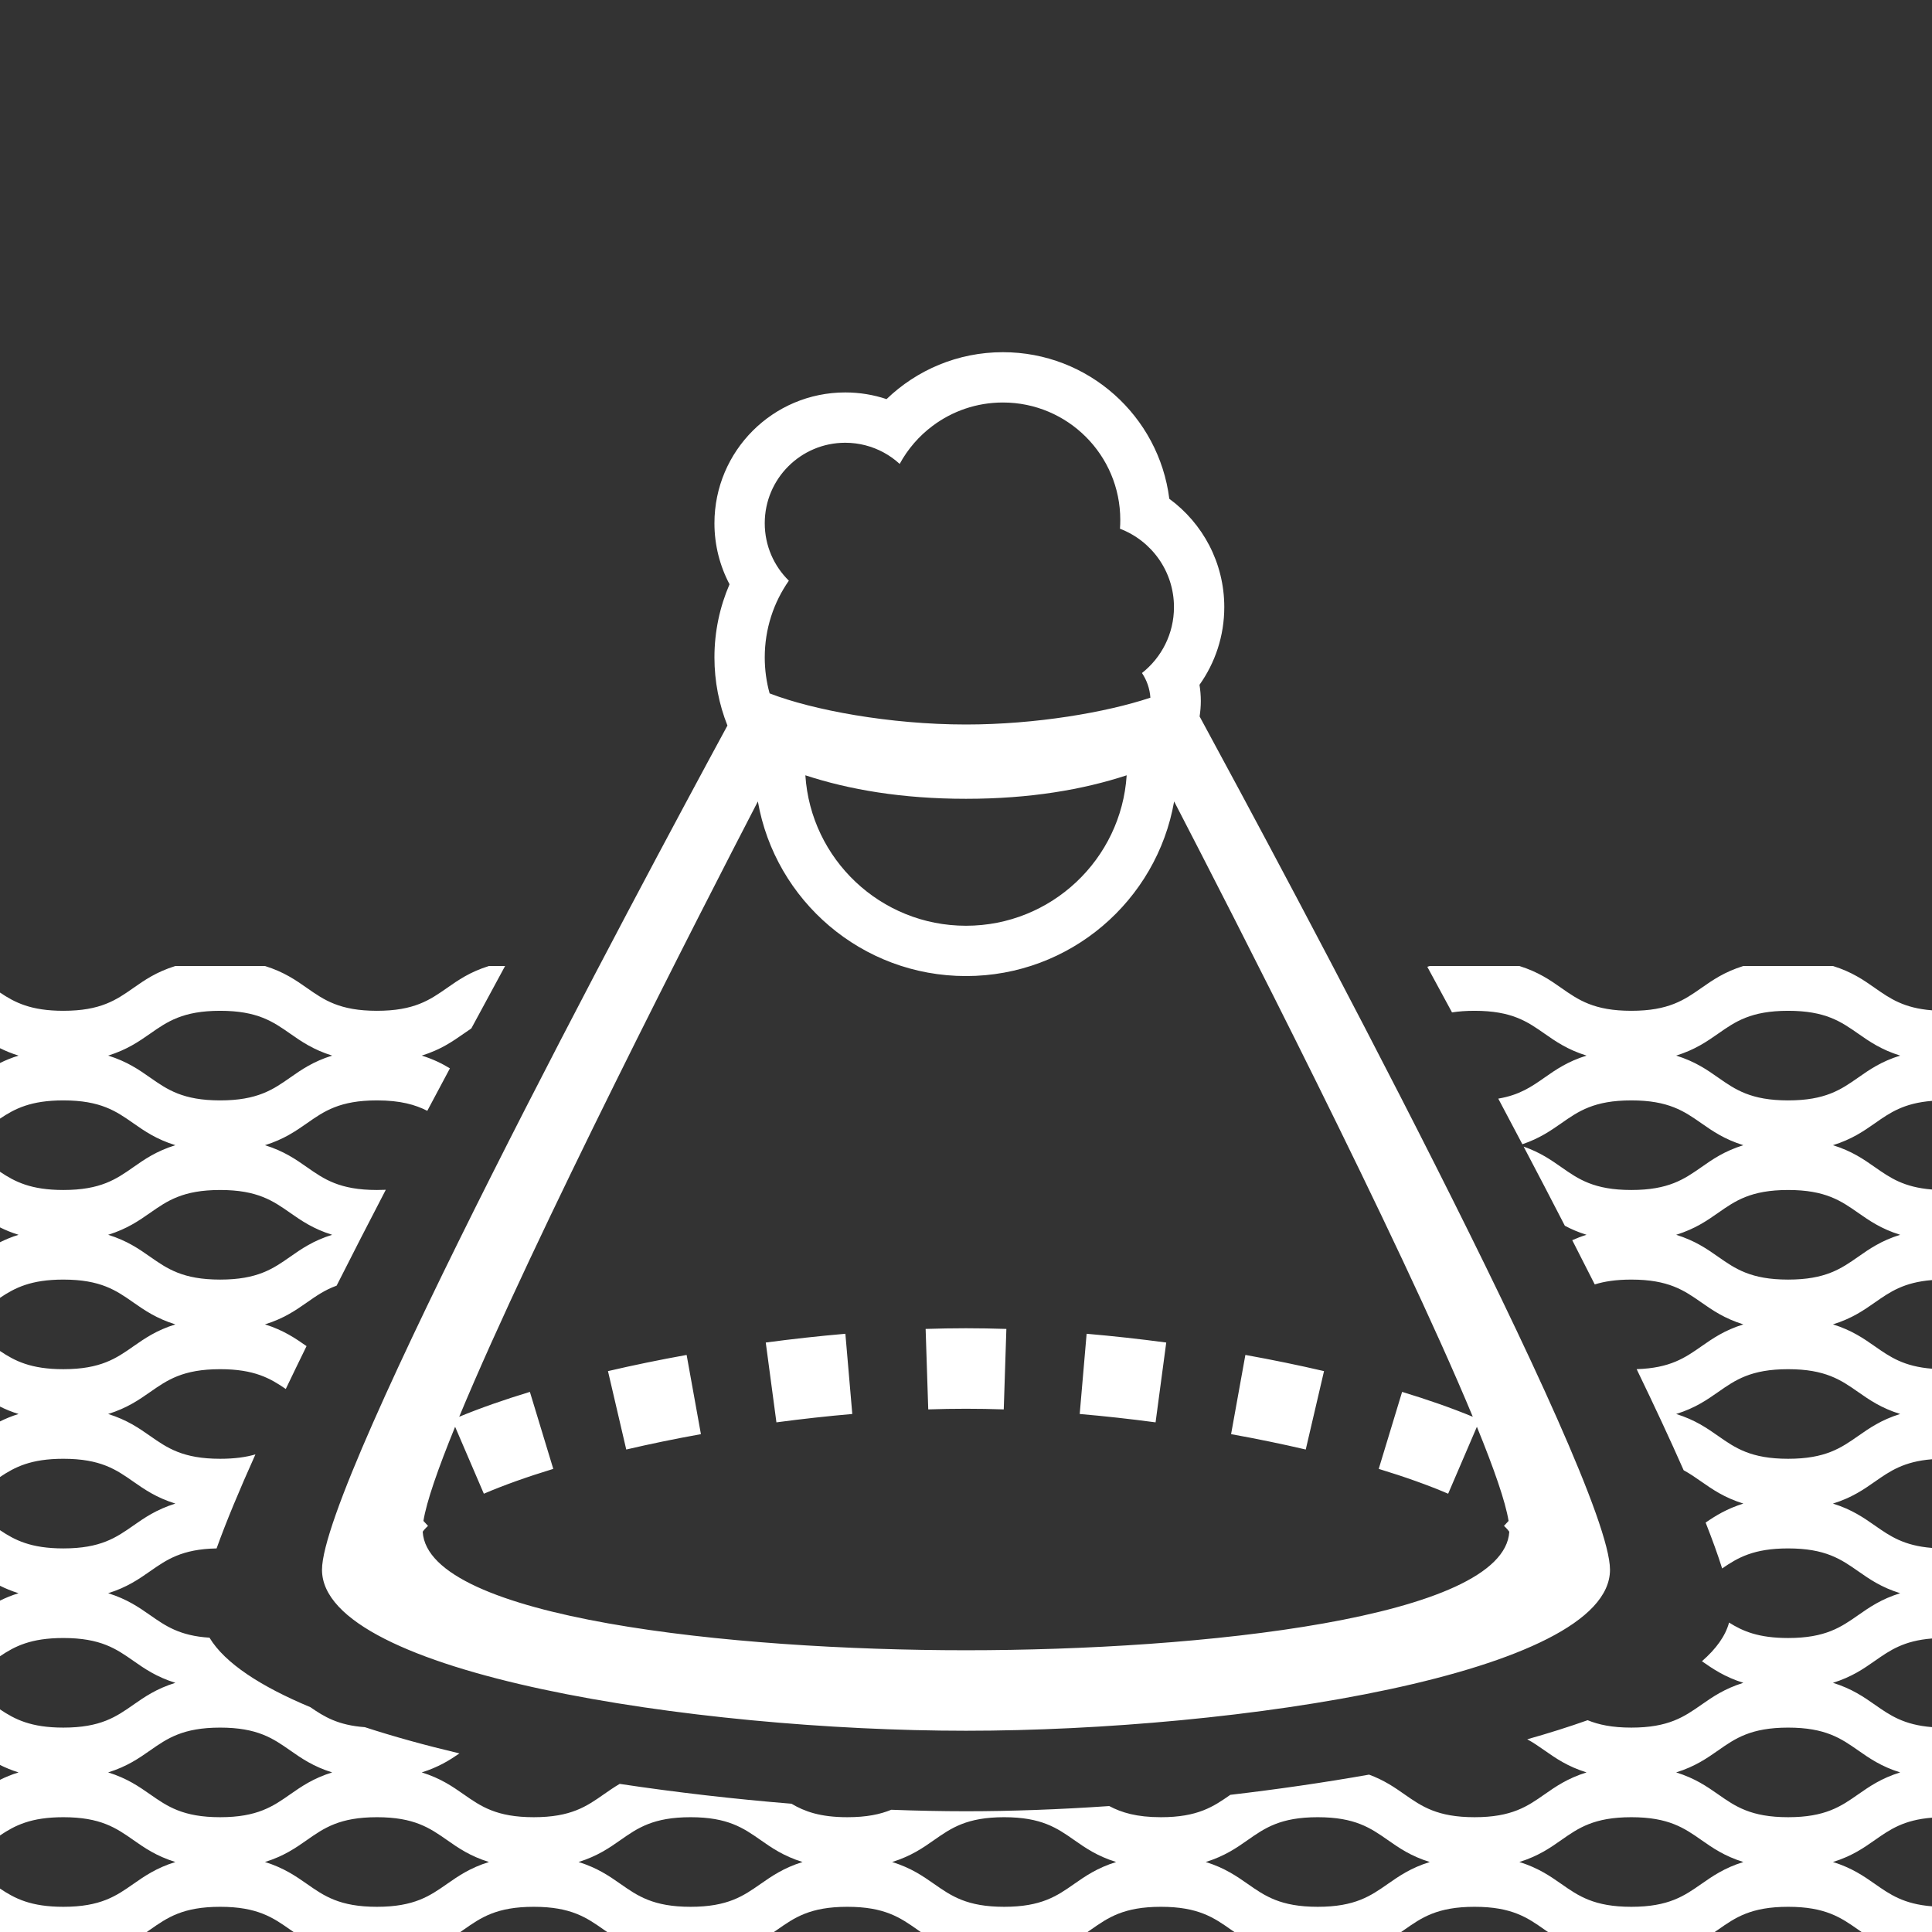 <svg width="48" height="48" viewBox="0 0 48 48" fill="none" xmlns="http://www.w3.org/2000/svg">
<path fill-rule="evenodd" clip-rule="evenodd" d="M48 0H0V24.66C0.369 24.908 0.767 25.113 1.574 25.113C2.502 25.113 2.889 24.843 3.312 24.547C3.59 24.352 3.884 24.147 4.357 24H6.583C7.055 24.147 7.349 24.352 7.627 24.547C8.05 24.843 8.437 25.113 9.365 25.113C10.293 25.113 10.68 24.843 11.104 24.547C11.382 24.352 11.675 24.147 12.148 24H12.549C12.273 24.507 11.993 25.026 11.71 25.551C11.647 25.593 11.585 25.636 11.522 25.68C11.244 25.874 10.951 26.079 10.478 26.226C10.765 26.315 10.986 26.426 11.178 26.543C10.99 26.893 10.803 27.245 10.616 27.598C10.317 27.446 9.947 27.339 9.365 27.339C8.437 27.339 8.05 27.61 7.627 27.906C7.349 28.1 7.055 28.305 6.583 28.452C7.055 28.599 7.349 28.804 7.627 28.999C8.05 29.295 8.437 29.565 9.365 29.565C9.442 29.565 9.515 29.563 9.585 29.56C9.165 30.367 8.755 31.166 8.363 31.942C8.069 32.048 7.853 32.2 7.627 32.358C7.349 32.552 7.055 32.757 6.583 32.904C7.049 33.05 7.341 33.252 7.616 33.444C7.438 33.807 7.266 34.163 7.1 34.509C6.715 34.244 6.318 34.017 5.47 34.017C4.542 34.017 4.155 34.288 3.731 34.584C3.453 34.778 3.159 34.983 2.687 35.13C3.159 35.277 3.453 35.483 3.731 35.677C4.155 35.973 4.542 36.243 5.47 36.243C5.833 36.243 6.113 36.202 6.346 36.134C5.944 37.028 5.614 37.821 5.381 38.47C4.517 38.487 4.141 38.75 3.731 39.036C3.453 39.23 3.159 39.436 2.687 39.583C3.159 39.73 3.453 39.935 3.731 40.129C4.112 40.395 4.463 40.641 5.205 40.688C5.586 41.321 6.479 41.9 7.712 42.415C8.056 42.653 8.402 42.863 9.064 42.911C9.785 43.146 10.576 43.364 11.415 43.563C11.167 43.734 10.891 43.906 10.478 44.035C10.951 44.182 11.244 44.387 11.522 44.581C11.946 44.877 12.333 45.148 13.261 45.148C14.189 45.148 14.576 44.877 14.999 44.581C15.124 44.494 15.251 44.405 15.396 44.32C16.804 44.532 18.251 44.698 19.664 44.813C19.988 45.005 20.377 45.148 21.052 45.148C21.535 45.148 21.871 45.075 22.143 44.963C22.782 44.987 23.403 45 24 45C25.115 45 26.319 44.956 27.559 44.871C27.864 45.033 28.239 45.148 28.843 45.148C29.76 45.148 30.149 44.884 30.567 44.592C31.732 44.456 32.894 44.288 34.014 44.09C34.395 44.231 34.651 44.41 34.896 44.581C35.32 44.877 35.707 45.148 36.635 45.148C37.563 45.148 37.95 44.877 38.373 44.581C38.651 44.387 38.945 44.182 39.417 44.035C38.945 43.888 38.651 43.682 38.373 43.488C38.233 43.39 38.097 43.295 37.944 43.212C38.475 43.062 38.977 42.904 39.444 42.738C39.715 42.849 40.05 42.922 40.53 42.922C41.458 42.922 41.845 42.651 42.269 42.355C42.547 42.161 42.841 41.956 43.313 41.809C42.849 41.664 42.558 41.464 42.284 41.273C42.636 40.967 42.868 40.646 42.958 40.312C43.3 40.528 43.695 40.696 44.426 40.696C45.354 40.696 45.741 40.425 46.165 40.129C46.443 39.935 46.736 39.73 47.209 39.583C46.736 39.436 46.443 39.23 46.165 39.036C45.741 38.74 45.354 38.47 44.426 38.47C43.57 38.47 43.175 38.7 42.786 38.968C42.683 38.637 42.544 38.255 42.376 37.828C42.624 37.657 42.901 37.485 43.313 37.356C42.841 37.209 42.547 37.004 42.269 36.81C42.126 36.71 41.987 36.613 41.83 36.528C41.494 35.766 41.099 34.919 40.662 34.016C41.496 33.991 41.866 33.732 42.269 33.451C42.547 33.257 42.841 33.051 43.313 32.904C42.841 32.757 42.547 32.552 42.269 32.358C41.845 32.062 41.458 31.791 40.53 31.791C40.149 31.791 39.86 31.837 39.621 31.911C39.438 31.549 39.252 31.183 39.062 30.812C39.169 30.764 39.286 30.719 39.417 30.678C39.207 30.613 39.032 30.536 38.878 30.453C38.544 29.804 38.201 29.146 37.854 28.487C38.266 28.631 38.535 28.819 38.792 28.999C39.215 29.295 39.602 29.565 40.53 29.565C41.458 29.565 41.845 29.295 42.269 28.999C42.547 28.804 42.841 28.599 43.313 28.452C42.841 28.305 42.547 28.1 42.269 27.906C41.845 27.61 41.458 27.339 40.53 27.339C39.602 27.339 39.215 27.61 38.792 27.906C38.529 28.089 38.252 28.283 37.823 28.428C37.624 28.05 37.424 27.672 37.224 27.295C37.753 27.206 38.053 26.997 38.373 26.773C38.651 26.578 38.945 26.373 39.417 26.226C38.945 26.079 38.651 25.874 38.373 25.68C37.95 25.384 37.563 25.113 36.635 25.113C36.422 25.113 36.238 25.127 36.075 25.153C35.869 24.77 35.664 24.392 35.461 24.02L35.491 24.01L35.522 24H37.748C38.22 24.147 38.514 24.352 38.792 24.547C39.215 24.843 39.602 25.113 40.53 25.113C41.458 25.113 41.845 24.843 42.269 24.547C42.547 24.352 42.841 24.147 43.313 24H45.539C46.012 24.147 46.305 24.352 46.583 24.547C46.954 24.806 47.297 25.046 48 25.101V0ZM48 27.351C47.297 27.407 46.954 27.646 46.583 27.906C46.305 28.1 46.012 28.305 45.539 28.452C46.012 28.599 46.305 28.804 46.583 28.999C46.954 29.258 47.297 29.498 48 29.553V27.351ZM48 31.803C47.297 31.859 46.954 32.099 46.583 32.358C46.305 32.552 46.012 32.757 45.539 32.904C46.012 33.051 46.305 33.257 46.583 33.451C46.954 33.71 47.297 33.95 48 34.005V31.803ZM48 36.255C47.297 36.311 46.954 36.551 46.583 36.81C46.305 37.004 46.012 37.209 45.539 37.356C46.012 37.504 46.305 37.709 46.583 37.903C46.954 38.162 47.297 38.402 48 38.458V36.255ZM48 40.708C47.297 40.763 46.954 41.003 46.583 41.262C46.305 41.456 46.012 41.662 45.539 41.809C46.012 41.956 46.305 42.161 46.583 42.355C46.954 42.614 47.297 42.854 48 42.91V40.708ZM48 45.16C47.297 45.215 46.954 45.455 46.583 45.714C46.305 45.909 46.012 46.114 45.539 46.261C46.012 46.408 46.305 46.613 46.583 46.807C46.954 47.067 47.297 47.306 48 47.362V45.16ZM46.25 48C46.222 47.98 46.194 47.961 46.166 47.941L46.165 47.941C45.741 47.644 45.354 47.374 44.426 47.374C43.498 47.374 43.111 47.644 42.688 47.941L42.639 47.974L42.602 48H46.25ZM38.459 48C38.43 47.98 38.402 47.961 38.374 47.941L38.373 47.941C37.95 47.644 37.563 47.374 36.635 47.374C35.707 47.374 35.32 47.644 34.896 47.941L34.85 47.973L34.811 48H38.459ZM30.668 48L30.608 47.959L30.582 47.941C30.159 47.644 29.771 47.374 28.843 47.374C27.916 47.374 27.529 47.644 27.105 47.941C27.077 47.96 27.048 47.98 27.02 48H30.668ZM22.876 48C22.847 47.98 22.819 47.96 22.791 47.941C22.367 47.644 21.98 47.374 21.052 47.374C20.124 47.374 19.737 47.644 19.314 47.941C19.285 47.96 19.257 47.98 19.228 48H22.876ZM15.085 48L15.052 47.977L14.999 47.941C14.576 47.644 14.189 47.374 13.261 47.374C12.333 47.374 11.946 47.644 11.522 47.941C11.494 47.96 11.466 47.98 11.437 48H15.085ZM7.294 48L7.211 47.942L7.208 47.941C6.785 47.644 6.397 47.374 5.47 47.374C4.542 47.374 4.155 47.644 3.731 47.941L3.673 47.981L3.646 48H7.294ZM0 46.921C0.369 47.169 0.767 47.374 1.574 47.374C2.502 47.374 2.889 47.103 3.312 46.807C3.59 46.613 3.884 46.408 4.357 46.261C3.884 46.114 3.59 45.909 3.312 45.714C2.889 45.418 2.502 45.148 1.574 45.148C0.767 45.148 0.369 45.353 0 45.601V46.921ZM0 44.219C0.135 44.152 0.285 44.089 0.461 44.035C0.285 43.98 0.135 43.917 0 43.85V44.219ZM0 42.469C0.369 42.717 0.767 42.922 1.574 42.922C2.502 42.922 2.889 42.651 3.312 42.355C3.59 42.161 3.884 41.956 4.357 41.809C3.884 41.662 3.59 41.456 3.312 41.262C2.889 40.966 2.502 40.696 1.574 40.696C0.767 40.696 0.369 40.9 0 41.149V42.469ZM0 39.767C0.135 39.7 0.285 39.637 0.461 39.583C0.285 39.528 0.135 39.465 0 39.398V39.767ZM0 38.017C0.369 38.265 0.767 38.47 1.574 38.47C2.502 38.47 2.889 38.199 3.312 37.903C3.59 37.709 3.884 37.504 4.357 37.356C3.884 37.209 3.59 37.004 3.312 36.81C2.889 36.514 2.502 36.243 1.574 36.243C0.767 36.243 0.369 36.448 0 36.696V38.017ZM0 35.315C0.135 35.248 0.285 35.185 0.461 35.13C0.285 35.076 0.135 35.013 0 34.946V35.315ZM0 33.565C0.369 33.813 0.767 34.017 1.574 34.017C2.502 34.017 2.889 33.747 3.312 33.451C3.59 33.257 3.884 33.051 4.357 32.904C3.884 32.757 3.59 32.552 3.312 32.358C2.889 32.062 2.502 31.791 1.574 31.791C0.767 31.791 0.369 31.996 0 32.244V33.565ZM0 30.863C0.135 30.796 0.285 30.733 0.461 30.678C0.285 30.624 0.135 30.561 0 30.494V30.863ZM0 29.112C0.369 29.36 0.767 29.565 1.574 29.565C2.502 29.565 2.889 29.295 3.312 28.999C3.59 28.804 3.884 28.599 4.357 28.452C3.884 28.305 3.59 28.1 3.312 27.906C2.889 27.61 2.502 27.339 1.574 27.339C0.767 27.339 0.369 27.544 0 27.792V29.112ZM0 26.41C0.135 26.343 0.285 26.281 0.461 26.226C0.285 26.172 0.135 26.109 0 26.042V26.41ZM18.073 18.026C15.883 22.068 8 36.773 8 39C8 41.586 17.279 43 24 43C30.721 43 40 41.586 40 39C40 36.729 31.803 21.485 29.804 17.8C29.823 17.675 29.834 17.547 29.834 17.417C29.834 17.28 29.822 17.145 29.801 17.014C30.188 16.47 30.417 15.803 30.417 15.083C30.417 13.977 29.878 12.998 29.051 12.392C28.793 10.339 27.04 8.75 24.917 8.75C23.793 8.75 22.775 9.195 22.026 9.916C21.703 9.808 21.358 9.75 21 9.75C19.205 9.75 17.75 11.205 17.75 13C17.75 13.547 17.886 14.063 18.125 14.516C17.884 15.074 17.75 15.689 17.75 16.333C17.75 16.931 17.865 17.503 18.073 18.026ZM18.829 19.911C17.424 22.623 13.263 30.732 11.409 35.199C11.941 34.979 12.533 34.773 13.165 34.581L13.746 36.494C13.095 36.692 12.514 36.9 12.021 37.111L11.307 35.448C10.881 36.492 10.595 37.314 10.52 37.787L10.634 37.91C10.56 37.978 10.521 38.027 10.502 38.056C10.63 40.202 18.169 41 24 41C29.831 41 37.37 40.202 37.498 38.056C37.479 38.027 37.439 37.978 37.366 37.91L37.48 37.787C37.405 37.314 37.119 36.492 36.693 35.448L35.979 37.111C35.486 36.9 34.905 36.692 34.254 36.494L34.835 34.581C35.467 34.773 36.059 34.979 36.591 35.199C34.737 30.733 30.576 22.624 29.171 19.911C28.74 22.376 26.589 24.25 24 24.25C21.411 24.25 19.26 22.376 18.829 19.911ZM27.992 19.262C27.857 21.349 26.121 23 24 23C21.879 23 20.144 21.349 20.009 19.262C21.089 19.617 22.407 19.846 24 19.846C25.593 19.846 26.911 19.617 27.992 19.262ZM28.581 17.334C27.477 17.701 25.731 18 24 18C22.104 18 20.19 17.641 19.121 17.227C19.042 16.943 19 16.643 19 16.333C19 15.624 19.221 14.967 19.599 14.427C19.229 14.064 19 13.559 19 13C19 11.895 19.895 11 21 11C21.172 11 21.34 11.022 21.499 11.063C21.822 11.146 22.114 11.307 22.352 11.526C22.554 11.155 22.834 10.832 23.17 10.581C23.657 10.216 24.262 10 24.917 10C26.527 10 27.833 11.306 27.833 12.917C27.833 12.99 27.831 13.063 27.825 13.136C28.61 13.435 29.167 14.194 29.167 15.083C29.167 15.748 28.856 16.339 28.372 16.721C28.491 16.898 28.566 17.108 28.581 17.334ZM24 35C23.694 35 23.381 35.005 23.062 35.016L22.997 33.017C23.336 33.006 23.671 33 24 33C24.329 33 24.664 33.006 25.003 33.017L24.938 35.016C24.619 35.005 24.306 35 24 35ZM21.175 35.13C20.551 35.184 19.919 35.254 19.29 35.338L19.025 33.355C19.684 33.267 20.346 33.194 21.003 33.137L21.175 35.13ZM26.825 35.13C27.449 35.184 28.081 35.254 28.71 35.338L28.975 33.355C28.316 33.267 27.654 33.194 26.997 33.137L26.825 35.13ZM17.414 35.631C16.776 35.746 16.154 35.874 15.559 36.013L15.105 34.065C15.735 33.918 16.391 33.783 17.059 33.663L17.414 35.631ZM30.586 35.631C31.224 35.746 31.846 35.874 32.441 36.013L32.895 34.065C32.265 33.918 31.609 33.783 30.941 33.663L30.586 35.631ZM11.104 46.807C11.382 46.613 11.675 46.408 12.148 46.261C11.675 46.114 11.382 45.909 11.104 45.714C10.68 45.418 10.293 45.148 9.365 45.148C8.437 45.148 8.05 45.418 7.627 45.714C7.349 45.909 7.055 46.114 6.583 46.261C7.055 46.408 7.349 46.613 7.627 46.807C8.05 47.103 8.437 47.374 9.365 47.374C10.293 47.374 10.68 47.103 11.104 46.807ZM7.208 31.225C7.486 31.03 7.78 30.825 8.252 30.678C7.78 30.531 7.486 30.326 7.208 30.132C6.785 29.836 6.397 29.565 5.47 29.565C4.542 29.565 4.155 29.836 3.731 30.132C3.453 30.326 3.159 30.531 2.687 30.678C3.159 30.825 3.453 31.03 3.731 31.225C4.155 31.521 4.542 31.791 5.47 31.791C6.397 31.791 6.785 31.521 7.208 31.225ZM8.252 44.035C7.78 44.182 7.486 44.387 7.208 44.581C6.785 44.877 6.397 45.148 5.47 45.148C4.542 45.148 4.155 44.877 3.731 44.581C3.453 44.387 3.159 44.182 2.687 44.035C3.159 43.888 3.453 43.682 3.731 43.488C4.155 43.192 4.542 42.922 5.47 42.922C6.397 42.922 6.785 43.192 7.208 43.488C7.486 43.682 7.78 43.888 8.252 44.035ZM7.208 26.773C7.486 26.578 7.78 26.373 8.252 26.226C7.78 26.079 7.486 25.874 7.208 25.68C6.785 25.384 6.397 25.113 5.47 25.113C4.542 25.113 4.155 25.384 3.731 25.68C3.453 25.874 3.159 26.079 2.687 26.226C3.159 26.373 3.453 26.578 3.731 26.773C4.155 27.069 4.542 27.339 5.47 27.339C6.397 27.339 6.785 27.069 7.208 26.773ZM18.895 46.807C19.173 46.613 19.467 46.408 19.939 46.261C19.467 46.114 19.173 45.909 18.895 45.714C18.471 45.418 18.084 45.148 17.157 45.148C16.229 45.148 15.841 45.418 15.418 45.714C15.14 45.909 14.846 46.114 14.374 46.261C14.846 46.408 15.14 46.613 15.418 46.807C15.841 47.103 16.229 47.374 17.157 47.374C18.084 47.374 18.471 47.103 18.895 46.807ZM27.73 46.261C27.258 46.408 26.964 46.613 26.686 46.807C26.263 47.103 25.876 47.374 24.948 47.374C24.02 47.374 23.633 47.103 23.209 46.807C22.931 46.613 22.638 46.408 22.165 46.261C22.638 46.114 22.931 45.909 23.209 45.714C23.633 45.418 24.02 45.148 24.948 45.148C25.876 45.148 26.263 45.418 26.686 45.714C26.964 45.909 27.258 46.114 27.73 46.261ZM47.209 30.678C46.736 30.825 46.443 31.03 46.165 31.225C45.741 31.521 45.354 31.791 44.426 31.791C43.498 31.791 43.111 31.521 42.688 31.225C42.41 31.03 42.116 30.825 41.644 30.678C42.116 30.531 42.41 30.326 42.688 30.132C43.111 29.836 43.498 29.565 44.426 29.565C45.354 29.565 45.741 29.836 46.165 30.132C46.443 30.326 46.736 30.531 47.209 30.678ZM46.165 44.581C46.443 44.387 46.736 44.182 47.209 44.035C46.736 43.888 46.443 43.682 46.165 43.488C45.741 43.192 45.354 42.922 44.426 42.922C43.498 42.922 43.111 43.192 42.688 43.488C42.41 43.682 42.116 43.888 41.644 44.035C42.116 44.182 42.41 44.387 42.688 44.581C43.111 44.877 43.498 45.148 44.426 45.148C45.354 45.148 45.741 44.877 46.165 44.581ZM47.209 35.13C46.736 35.277 46.443 35.483 46.165 35.677C45.741 35.973 45.354 36.243 44.426 36.243C43.498 36.243 43.111 35.973 42.688 35.677C42.41 35.483 42.116 35.277 41.644 35.13C42.116 34.983 42.41 34.778 42.688 34.584C43.111 34.288 43.498 34.017 44.426 34.017C45.354 34.017 45.741 34.288 46.165 34.584C46.443 34.778 46.736 34.983 47.209 35.13ZM47.209 26.226C46.736 26.373 46.443 26.578 46.165 26.773C45.741 27.069 45.354 27.339 44.426 27.339C43.498 27.339 43.111 27.069 42.688 26.773C42.41 26.578 42.116 26.373 41.644 26.226C42.116 26.079 42.41 25.874 42.688 25.68C43.111 25.384 43.498 25.113 44.426 25.113C45.354 25.113 45.741 25.384 46.165 25.68C46.443 25.874 46.736 26.079 47.209 26.226ZM42.269 46.807C42.547 46.613 42.841 46.408 43.313 46.261C42.841 46.114 42.547 45.909 42.269 45.714C41.845 45.418 41.458 45.148 40.53 45.148C39.602 45.148 39.215 45.418 38.792 45.714C38.514 45.909 38.22 46.114 37.748 46.261C38.22 46.408 38.514 46.613 38.792 46.807C39.215 47.103 39.602 47.374 40.53 47.374C41.458 47.374 41.845 47.103 42.269 46.807ZM35.522 46.261C35.049 46.408 34.756 46.613 34.478 46.807C34.054 47.103 33.667 47.374 32.739 47.374C31.811 47.374 31.424 47.103 31.001 46.807C30.723 46.613 30.429 46.408 29.956 46.261C30.429 46.114 30.723 45.909 31.001 45.714C31.424 45.418 31.811 45.148 32.739 45.148C33.667 45.148 34.054 45.418 34.478 45.714C34.756 45.909 35.049 46.114 35.522 46.261Z" fill="#333333"/>
</svg>
